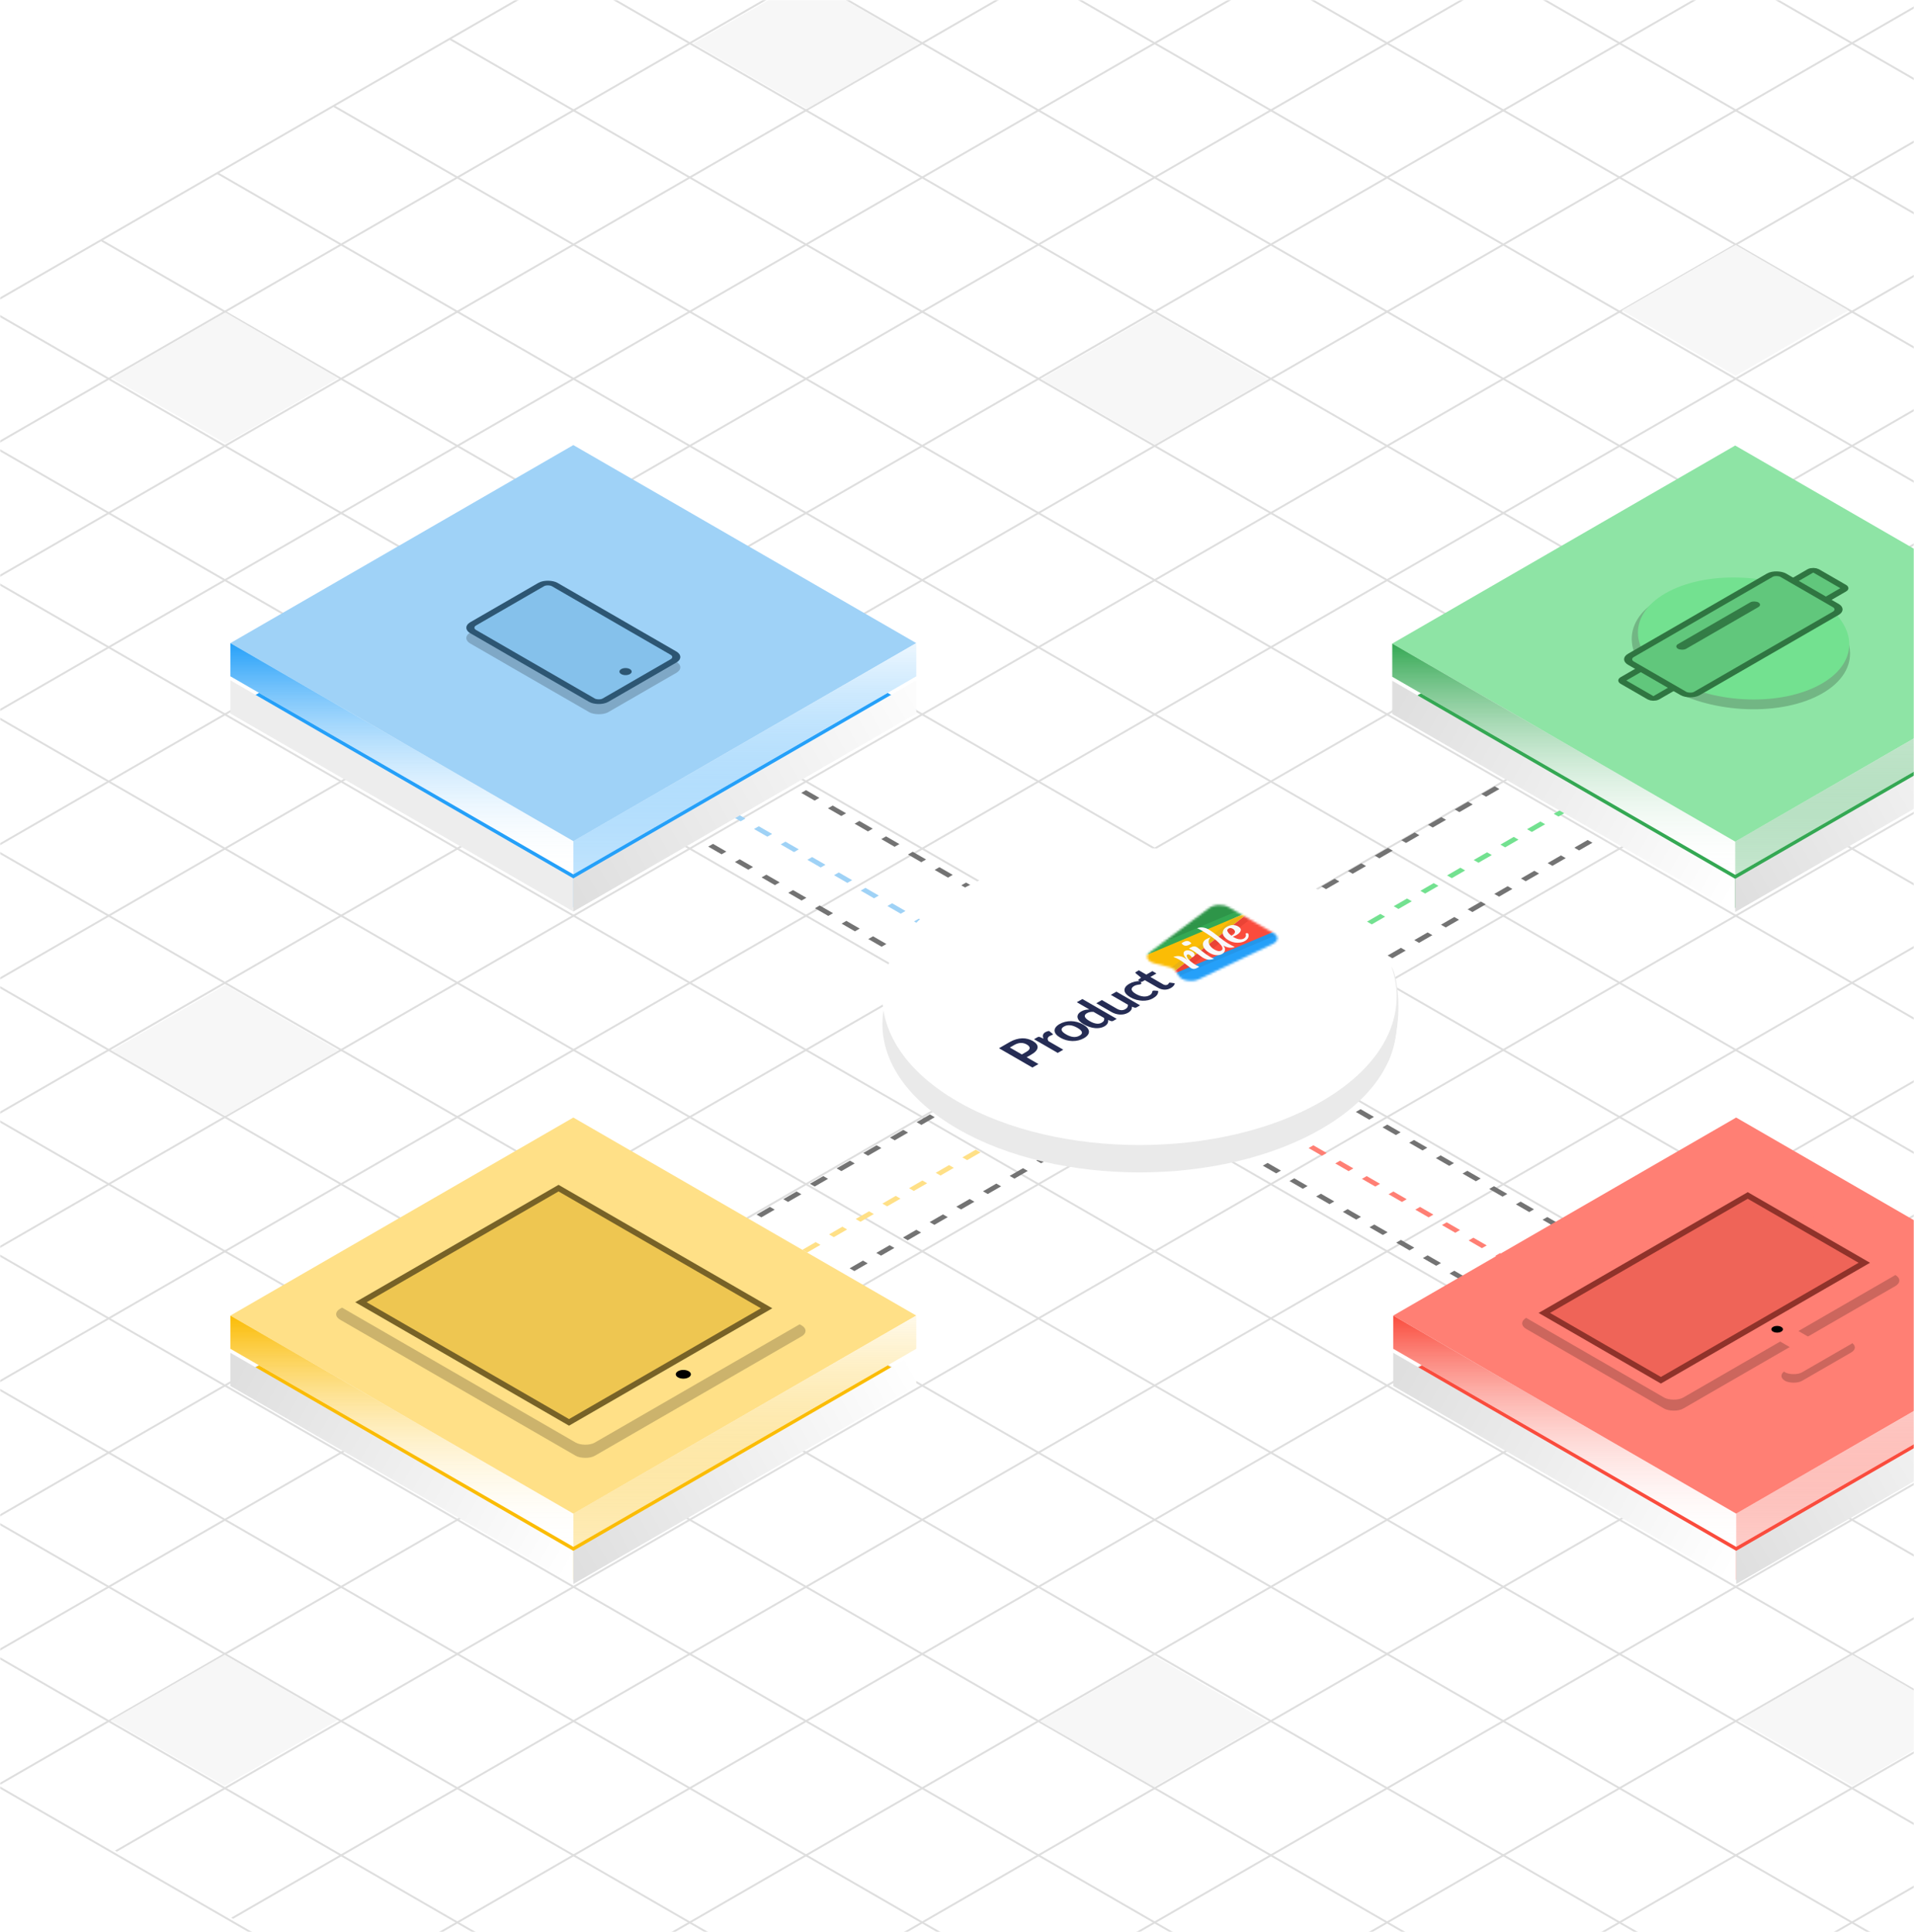 <svg width="870" height="878" viewBox="0 0 870 878" fill="none" xmlns="http://www.w3.org/2000/svg">
<mask id="mask0" mask-type="alpha" maskUnits="userSpaceOnUse" x="0" y="0" width="870" height="878">
<rect width="870" height="878" fill="#C4C4C4"/>
</mask>
<g mask="url(#mask0)">
<rect width="1" height="1440" transform="matrix(0.866 -0.5 0.866 0.5 -584.256 475.5)" fill="#DEDEDE"/>
<rect width="1" height="1440" transform="matrix(0.866 -0.5 0.866 0.5 -535.428 445)" fill="#DEDEDE"/>
<rect width="1" height="1440" transform="matrix(0.866 -0.5 0.866 0.5 -482.602 414.5)" fill="#DEDEDE"/>
<rect width="1" height="1440" transform="matrix(0.866 -0.5 0.866 0.5 -429.773 384)" fill="#DEDEDE"/>
<rect width="1" height="1440" transform="matrix(0.866 -0.5 0.866 0.5 -376.945 353.5)" fill="#DEDEDE"/>
<rect width="1" height="1440" transform="matrix(0.866 -0.5 0.866 0.5 -324.117 323)" fill="#DEDEDE"/>
<rect width="1" height="1440" transform="matrix(0.866 -0.5 0.866 0.5 -271.291 292.5)" fill="#DEDEDE"/>
<rect width="1" height="1440" transform="matrix(0.866 -0.5 0.866 0.5 -218.463 262)" fill="#DEDEDE"/>
<rect width="1" height="1440" transform="matrix(0.866 -0.5 0.866 0.5 -165.635 231.5)" fill="#DEDEDE"/>
<rect width="1" height="1440" transform="matrix(0.866 -0.5 0.866 0.5 -112.809 201)" fill="#DEDEDE"/>
<rect width="1" height="1440" transform="matrix(0.866 -0.5 0.866 0.5 -59.98 170.5)" fill="#DEDEDE"/>
<rect width="1" height="1440" transform="matrix(0.866 -0.5 0.866 0.5 -7.152 140)" fill="#DEDEDE"/>
<rect width="1" height="1440" transform="matrix(0.866 -0.5 0.866 0.5 45.676 109.5)" fill="#DEDEDE"/>
<rect width="1" height="1440" transform="matrix(0.866 -0.5 0.866 0.5 98.502 79)" fill="#DEDEDE"/>
<rect width="1" height="1440" transform="matrix(0.866 -0.5 0.866 0.5 151.33 48.5)" fill="#DEDEDE"/>
<rect width="1" height="1440" transform="matrix(0.866 -0.5 0.866 0.5 204.158 18)" fill="#DEDEDE"/>
<rect width="1" height="1440" transform="matrix(0.866 -0.5 0.866 0.5 256.984 -12.5)" fill="#DEDEDE"/>
<rect width="1" height="1440" transform="matrix(0.866 -0.5 0.866 0.5 309.812 -43)" fill="#DEDEDE"/>
<rect width="1" height="1440" transform="matrix(0.866 -0.5 0.866 0.5 362.641 -73.5)" fill="#DEDEDE"/>
<rect width="1" height="1440" transform="matrix(0.866 -0.5 0.866 0.5 415.467 -104)" fill="#DEDEDE"/>
<rect width="1" height="1440" transform="matrix(0.866 -0.5 0.866 0.5 468.295 -134.5)" fill="#DEDEDE"/>
<rect width="1" height="1440" transform="matrix(0.866 -0.5 0.866 0.5 521.123 -165)" fill="#DEDEDE"/>
<rect width="1" height="1440" transform="matrix(0.866 -0.5 0.866 0.5 573.949 -195.5)" fill="#DEDEDE"/>
<rect width="1" height="1440" transform="matrix(0.866 -0.5 0.866 0.5 626.777 -226)" fill="#DEDEDE"/>
<rect width="1" height="1440" transform="matrix(0.866 0.5 -0.866 0.5 665.379 -249)" fill="#DEDEDE"/>
<rect width="1" height="1440" transform="matrix(0.866 0.5 -0.866 0.5 718.207 -214.5)" fill="#DEDEDE"/>
<rect width="1" height="1440" transform="matrix(0.866 0.5 -0.866 0.5 771.033 -184)" fill="#DEDEDE"/>
<rect width="1" height="1440" transform="matrix(0.866 0.5 -0.866 0.5 823.861 -153.5)" fill="#DEDEDE"/>
<rect width="1" height="1440" transform="matrix(0.866 0.5 -0.866 0.5 876.689 -123)" fill="#DEDEDE"/>
<rect width="1" height="1440" transform="matrix(0.866 0.5 -0.866 0.5 929.518 -92.5)" fill="#DEDEDE"/>
<rect width="1" height="1440" transform="matrix(0.866 0.5 -0.866 0.5 982.344 -62)" fill="#DEDEDE"/>
<rect width="1" height="1440" transform="matrix(0.866 0.5 -0.866 0.5 1035.17 -31.5)" fill="#DEDEDE"/>
<rect width="1" height="1440" transform="matrix(0.866 0.5 -0.866 0.5 1088 -1)" fill="#DEDEDE"/>
<rect width="1" height="1440" transform="matrix(0.866 0.5 -0.866 0.5 1140.83 29.5)" fill="#DEDEDE"/>
<rect width="1" height="1440" transform="matrix(0.866 0.5 -0.866 0.5 1193.65 60)" fill="#DEDEDE"/>
<rect width="1" height="1440" transform="matrix(0.866 0.5 -0.866 0.5 1246.48 90.5)" fill="#DEDEDE"/>
<rect width="1" height="1440" transform="matrix(0.866 0.5 -0.866 0.5 1299.31 121)" fill="#DEDEDE"/>
<rect width="1" height="1440" transform="matrix(0.866 0.5 -0.866 0.5 1352.14 151.5)" fill="#DEDEDE"/>
<rect width="1" height="1440" transform="matrix(0.866 0.5 -0.866 0.5 1404.96 182)" fill="#DEDEDE"/>
<rect width="1" height="1440" transform="matrix(0.866 0.5 -0.866 0.5 1457.79 212.5)" fill="#DEDEDE"/>
<rect width="1" height="1440" transform="matrix(0.866 0.5 -0.866 0.5 1510.62 243)" fill="#DEDEDE"/>
<rect width="1" height="1440" transform="matrix(0.866 0.5 -0.866 0.5 1563.45 273.5)" fill="#DEDEDE"/>
<rect width="1" height="1440" transform="matrix(0.866 0.5 -0.866 0.5 1616.28 304)" fill="#DEDEDE"/>
<rect width="1" height="1440" transform="matrix(0.866 0.5 -0.866 0.5 1669.1 334.5)" fill="#DEDEDE"/>
<rect width="1" height="1440" transform="matrix(0.866 0.5 -0.866 0.5 1721.93 365)" fill="#DEDEDE"/>
<rect width="1" height="1440" transform="matrix(0.866 0.5 -0.866 0.5 1774.76 395.5)" fill="#DEDEDE"/>
<rect width="1" height="1440" transform="matrix(0.866 0.5 -0.866 0.5 1827.59 426)" fill="#DEDEDE"/>
<rect width="1" height="1440" transform="matrix(0.866 0.5 -0.866 0.5 1880.41 456.5)" fill="#DEDEDE"/>
<path d="M524.985 142.483L473.283 172.273L524.985 201.956L576.255 172.273L524.985 142.483Z" fill="#F7F7F7"/>
<path d="M788.936 111.29L737.234 141.081L788.936 170.763L840.206 141.081L788.936 111.29Z" fill="#F7F7F7"/>
<path d="M102.53 142.027L50.828 171.817L102.53 201.5L153.8 171.817L102.53 142.027Z" fill="#F7F7F7"/>
<path d="M524.604 752.527L472.902 782.318L524.604 812L575.874 782.318L524.604 752.527Z" fill="#F7F7F7"/>
<path d="M842.047 752.06L790.346 781.851L842.047 811.533L893.318 781.851L842.047 752.06Z" fill="#F7F7F7"/>
<path d="M102.108 752.048L50.406 781.839L102.108 811.521L153.378 781.839L102.108 752.048Z" fill="#F7F7F7"/>
<path d="M102.53 447.597L50.828 477.388L102.53 507.071L153.8 477.388L102.53 447.597Z" fill="#F7F7F7"/>
<path d="M366.833 -10.049L315.131 19.742L366.833 49.425L418.103 19.742L366.833 -10.049Z" fill="#F7F7F7"/>
<line y1="-1.25" x2="300" y2="-1.25" transform="matrix(-0.866 0.5 -0.866 -0.5 556.076 429.472)" stroke="#737373" stroke-width="2.5" stroke-linejoin="round" stroke-dasharray="7 7"/>
<g filter="url(#filter0_d)">
<line y1="-1.25" x2="300" y2="-1.25" transform="matrix(-0.866 0.5 -0.866 -0.5 576.877 441.481)" stroke="#FFE087" stroke-width="2.5" stroke-linejoin="round" stroke-dasharray="7 7"/>
</g>
<line y1="-1.25" x2="300" y2="-1.25" transform="matrix(-0.866 0.5 -0.866 -0.5 598.361 453.886)" stroke="#737373" stroke-width="2.5" stroke-linejoin="round" stroke-dasharray="7 7"/>
<line y1="-1.25" x2="300" y2="-1.25" transform="matrix(-0.866 0.5 -0.866 -0.5 752.123 315.325)" stroke="#737373" stroke-width="2.5" stroke-linejoin="round" stroke-dasharray="7 7"/>
<g filter="url(#filter1_d)">
<line y1="-1.25" x2="300" y2="-1.25" transform="matrix(-0.866 0.5 -0.866 -0.5 772.924 327.334)" stroke="#73E190" stroke-width="2.5" stroke-linejoin="round" stroke-dasharray="7 7"/>
</g>
<line y1="-1.25" x2="300" y2="-1.25" transform="matrix(-0.866 0.5 -0.866 -0.5 794.408 339.739)" stroke="#737373" stroke-width="2.5" stroke-linejoin="round" stroke-dasharray="7 7"/>
<line y1="-1.25" x2="300" y2="-1.25" transform="matrix(0.866 0.5 -0.866 0.5 224.938 328.75)" stroke="#737373" stroke-width="2.5" stroke-linejoin="round" stroke-dasharray="7 7"/>
<g filter="url(#filter2_d)">
<line y1="-1.25" x2="300" y2="-1.25" transform="matrix(0.866 0.5 -0.866 0.5 245.738 316.741)" stroke="#9FD2F6" stroke-width="2.5" stroke-linejoin="round" stroke-dasharray="7 7"/>
</g>
<line y1="-1.25" x2="300" y2="-1.25" transform="matrix(0.866 0.5 -0.866 0.5 267.223 304.336)" stroke="#737373" stroke-width="2.5" stroke-linejoin="round" stroke-dasharray="7 7"/>
<g filter="url(#filter3_f)">
<rect width="180" height="180" transform="matrix(0.866 0.5 -0.866 0.5 260.604 232.407)" fill="#25A0F9"/>
</g>
<rect width="180" height="180" transform="matrix(0.866 0.5 -0.866 0.5 260.604 217.351)" fill="white"/>
<rect width="180" height="180" transform="matrix(0.866 0.5 -0.866 0.5 260.604 202.264)" fill="#9FD2F7"/>
<rect opacity="0.2" width="45.777" height="72.41" rx="5" transform="matrix(0.866 -0.5 0.866 0.5 209.428 289.944)" fill="black"/>
<rect x="2.598" width="42.777" height="69.41" rx="3.5" transform="matrix(0.866 -0.5 0.866 0.5 209.776 286.567)" fill="#85C1EB" stroke="#2D5673" stroke-width="3"/>
<circle r="2.275" transform="matrix(0.866 -0.5 0.866 0.5 284.343 305.209)" fill="#2D5673"/>
<path d="M104.725 292.271V307.356L260.615 397.355V382.274L104.725 292.271Z" fill="url(#paint0_linear)"/>
<path d="M104.725 309.179V324.265L260.615 414.263V399.182L104.725 309.179Z" fill="#EDEDED"/>
<path d="M260.615 382.263V397.353L416.49 307.353V292.267L260.615 382.263Z" fill="url(#paint1_linear)"/>
<path d="M260.615 399.171V414.261L416.49 324.261V309.175L260.615 399.171Z" fill="url(#paint2_linear)"/>
<line y1="-1.25" x2="300" y2="-1.25" transform="matrix(0.866 0.5 -0.866 0.5 464.895 466.741)" stroke="#737373" stroke-width="2.5" stroke-linejoin="round" stroke-dasharray="7 7"/>
<g filter="url(#filter4_d)">
<line y1="-1.25" x2="300" y2="-1.25" transform="matrix(0.866 0.5 -0.866 0.5 485.695 454.732)" stroke="#FF7F74" stroke-width="2.5" stroke-linejoin="round" stroke-dasharray="7 7"/>
</g>
<line y1="-1.25" x2="300" y2="-1.25" transform="matrix(0.866 0.5 -0.866 0.5 507.18 442.327)" stroke="#737373" stroke-width="2.5" stroke-linejoin="round" stroke-dasharray="7 7"/>
<path d="M633.956 442.838C638.079 459.33 633.774 475.994 631.106 482.264L606.797 476.944C614.132 458.703 629.833 426.345 633.956 442.838Z" fill="#EAEAEA"/>
<circle r="95.425" transform="matrix(0.866 0.5 -0.866 0.5 517.963 465.325)" fill="#EAEAEA"/>
<circle r="95.425" transform="matrix(0.866 0.5 -0.866 0.5 517.963 452.889)" fill="white"/>
<path d="M466.677 480.472L472.022 483.558L469.275 485.143L454.092 476.377L458.901 473.601C459.888 473.031 460.861 472.607 461.82 472.328C462.78 472.049 463.708 471.897 464.605 471.872C465.501 471.847 466.359 471.942 467.179 472.156C467.999 472.37 468.762 472.681 469.469 473.089C470.204 473.513 470.76 473.972 471.138 474.465C471.509 474.954 471.677 475.464 471.641 475.994C471.606 476.523 471.353 477.065 470.883 477.619C470.414 478.173 469.699 478.727 468.739 479.281L466.677 480.472ZM464.472 479.199L466.534 478.008C467.038 477.718 467.414 477.428 467.662 477.139C467.904 476.846 468.028 476.56 468.035 476.281C468.035 475.998 467.925 475.722 467.704 475.454C467.477 475.181 467.149 474.921 466.722 474.675C466.316 474.44 465.888 474.263 465.436 474.144C464.985 474.025 464.521 473.969 464.045 473.977C463.569 473.986 463.084 474.063 462.591 474.211C462.09 474.354 461.588 474.571 461.085 474.862L459.022 476.053L464.472 479.199Z" fill="#252C54"/>
<path d="M480.781 478.5L470.008 472.28L471.489 471.426C471.747 471.276 471.977 471.201 472.177 471.198C472.377 471.196 472.613 471.253 472.885 471.371L474.34 472.035C474.05 471.434 473.964 470.878 474.082 470.365C474.201 469.852 474.573 469.414 475.2 469.053C475.717 468.754 476.268 468.577 476.853 468.522L478.469 469.832C478.575 469.917 478.622 469.995 478.61 470.067C478.59 470.134 478.523 470.202 478.407 470.268C478.305 470.327 478.141 470.394 477.915 470.468C477.689 470.541 477.43 470.663 477.137 470.832C476.613 471.134 476.314 471.481 476.241 471.871C476.161 472.257 476.278 472.69 476.594 473.171L483.303 477.044L480.781 478.5Z" fill="#252C54"/>
<path d="M481.626 465.379C482.409 464.927 483.247 464.593 484.139 464.377C485.037 464.157 485.949 464.055 486.875 464.07C487.8 464.086 488.728 464.221 489.659 464.475C490.59 464.73 491.479 465.102 492.326 465.591C493.18 466.084 493.828 466.599 494.269 467.137C494.71 467.674 494.947 468.212 494.981 468.75C495.015 469.289 494.841 469.817 494.46 470.336C494.086 470.851 493.508 471.335 492.725 471.787C491.942 472.238 491.102 472.574 490.203 472.794C489.304 473.014 488.385 473.116 487.446 473.101C486.514 473.081 485.579 472.946 484.641 472.695C483.71 472.441 482.817 472.067 481.963 471.574C481.116 471.085 480.472 470.572 480.031 470.034C479.597 469.493 479.367 468.955 479.34 468.421C479.32 467.882 479.5 467.354 479.881 466.835C480.262 466.316 480.844 465.831 481.626 465.379ZM490.73 470.635C491.601 470.132 491.944 469.587 491.757 468.999C491.577 468.408 490.906 467.777 489.744 467.106C488.582 466.435 487.485 466.046 486.454 465.938C485.43 465.826 484.482 466.021 483.611 466.524C482.726 467.035 482.381 467.59 482.575 468.19C482.762 468.785 483.433 469.416 484.588 470.083C485.743 470.75 486.836 471.137 487.867 471.245C488.891 471.349 489.845 471.146 490.73 470.635Z" fill="#252C54"/>
<path d="M506.052 463.911C505.725 464.099 505.353 464.132 504.936 464.009L503.692 463.527C503.727 463.798 503.726 464.061 503.691 464.316C503.656 464.571 503.572 464.821 503.44 465.067C503.315 465.309 503.131 465.545 502.888 465.774C502.659 466.003 502.36 466.224 501.993 466.436C501.421 466.766 500.774 466.998 500.053 467.131C499.331 467.265 498.566 467.299 497.757 467.232C496.948 467.158 496.105 466.978 495.228 466.692C494.358 466.402 493.482 466.002 492.6 465.493C491.802 465.032 491.166 464.543 490.691 464.025C490.216 463.507 489.924 462.989 489.814 462.47C489.705 461.951 489.786 461.452 490.058 460.972C490.322 460.488 490.798 460.047 491.485 459.65C492.071 459.312 492.669 459.08 493.28 458.954C493.884 458.823 494.511 458.756 495.159 458.754L489.468 455.468L491.99 454.012L507.593 463.02L506.052 463.911ZM500.792 464.753C501.316 464.45 501.65 464.128 501.794 463.786C501.937 463.445 501.966 463.061 501.88 462.633L497.049 459.845C496.407 459.804 495.841 459.839 495.354 459.951C494.874 460.058 494.439 460.224 494.051 460.448C493.67 460.668 493.397 460.911 493.231 461.177C493.071 461.438 493.033 461.719 493.116 462.019C493.199 462.31 493.414 462.623 493.76 462.956C494.1 463.286 494.581 463.63 495.204 463.99C495.834 464.354 496.417 464.635 496.953 464.835C497.489 465.027 497.989 465.15 498.453 465.206C498.91 465.257 499.334 465.243 499.725 465.162C500.11 465.078 500.466 464.941 500.792 464.753Z" fill="#252C54"/>
<path d="M500.839 454.48L507.685 458.433C508.343 458.813 509 459.023 509.657 459.065C510.314 459.098 510.938 458.943 511.53 458.601C511.966 458.35 512.276 458.058 512.461 457.724C512.639 457.387 512.724 457.019 512.714 456.621L504.923 452.122L507.445 450.666L518.218 456.886L516.676 457.776C516.35 457.965 515.978 457.998 515.56 457.875L514.526 457.478C514.532 457.733 514.514 457.982 514.472 458.225C514.422 458.464 514.331 458.698 514.199 458.928C514.066 459.15 513.882 459.37 513.645 459.587C513.423 459.804 513.138 460.013 512.791 460.214C512.219 460.544 511.614 460.78 510.976 460.922C510.337 461.056 509.686 461.105 509.023 461.068C508.359 461.03 507.701 460.914 507.047 460.717C506.393 460.512 505.765 460.236 505.163 459.889L498.317 455.936L500.839 454.48Z" fill="#252C54"/>
<path d="M518.756 446.767C518.779 446.867 518.781 446.954 518.762 447.03C518.75 447.102 518.676 447.177 518.54 447.255C518.411 447.33 518.246 447.38 518.047 447.407C517.84 447.429 517.603 447.461 517.335 447.503C517.06 447.54 516.764 447.606 516.449 447.699C516.134 447.784 515.802 447.927 515.455 448.127C515.013 448.382 514.709 448.655 514.543 448.944C514.371 449.23 514.326 449.526 514.41 449.834C514.5 450.138 514.711 450.448 515.043 450.766C515.368 451.079 515.807 451.395 516.36 451.715C516.934 452.046 517.503 452.308 518.067 452.5C518.638 452.687 519.189 452.806 519.722 452.854C520.247 452.898 520.751 452.874 521.231 452.782C521.705 452.686 522.143 452.523 522.545 452.291C522.946 452.059 523.221 451.844 523.368 451.646C523.514 451.44 523.613 451.253 523.665 451.086C523.709 450.915 523.743 450.766 523.768 450.639C523.792 450.504 523.882 450.391 524.039 450.3C524.243 450.183 524.477 450.141 524.74 450.175L526.41 450.302C526.467 450.657 526.447 450.995 526.352 451.317C526.249 451.635 526.091 451.937 525.877 452.222C525.663 452.499 525.396 452.762 525.078 453.011C524.76 453.259 524.417 453.489 524.049 453.702C523.402 454.075 522.671 454.356 521.854 454.545C521.03 454.729 520.166 454.808 519.261 454.781C518.363 454.749 517.445 454.608 516.507 454.358C515.569 454.099 514.659 453.715 513.777 453.206C512.986 452.749 512.364 452.264 511.91 451.75C511.455 451.229 511.197 450.703 511.136 450.172C511.068 449.638 511.21 449.107 511.563 448.58C511.916 448.052 512.505 447.551 513.328 447.076C514.111 446.624 514.924 446.304 515.769 446.115C516.62 445.923 517.522 445.831 518.475 445.838L518.756 446.767Z" fill="#252C54"/>
<path d="M532.208 449.003C531.303 449.526 530.343 449.777 529.328 449.757C528.306 449.733 527.329 449.452 526.398 448.914L520.381 445.44L519.32 446.054C519.184 446.132 519.019 446.175 518.826 446.181C518.64 446.183 518.455 446.132 518.273 446.027L517.244 445.433L518.645 444.297L516.236 442.293C516.124 442.196 516.076 442.098 516.095 441.999C516.12 441.895 516.207 441.8 516.357 441.714L517.664 440.959L521.055 442.918L523.812 441.326L525.66 442.393L522.903 443.985L528.741 447.355C529.077 447.549 529.422 447.654 529.774 447.668C530.126 447.683 530.439 447.612 530.711 447.455C530.867 447.364 530.979 447.28 531.046 447.2C531.113 447.113 531.163 447.036 531.196 446.969C531.236 446.897 531.269 446.834 531.295 446.778C531.314 446.718 531.354 446.671 531.416 446.636C531.491 446.592 531.573 446.569 531.662 446.566C531.745 446.559 531.852 446.561 531.984 446.574L533.999 446.866C533.947 447.26 533.763 447.641 533.447 448.009C533.132 448.377 532.719 448.708 532.208 449.003Z" fill="#252C54"/>
<mask id="mask1" mask-type="alpha" maskUnits="userSpaceOnUse" x="521" y="411" width="60" height="35">
<path d="M524.846 437.841C521.406 436.965 520.307 434.456 522.612 432.742L549.775 412.534C551.908 410.947 555.968 410.8 558.428 412.22L578.933 424.059C581.343 425.45 581.156 427.736 578.531 428.99L544.973 445.017C541.903 446.483 537.245 445.758 535.866 443.6L534.461 441.401C533.919 440.552 532.804 439.867 531.371 439.502L524.846 437.841Z" fill="#EC4444"/>
</mask>
<g mask="url(#mask1)">
<path d="M568.61 413.969L529.782 444.645L515.476 436.386L568.61 413.969Z" fill="#EAB313"/>
<path d="M532.336 446.12L571.164 415.444L585.469 423.703L532.336 446.12Z" fill="#EA4335"/>
<path d="M566.567 412.789L527.739 443.465L513.434 435.206L566.567 412.789Z" fill="#FBBC05"/>
<path d="M515.476 436.386L554.304 405.71L568.609 413.969L515.476 436.386Z" fill="#34A853"/>
<path d="M512.922 434.911L551.75 404.235L566.055 412.494L512.922 434.911Z" fill="#2E9549"/>
<path d="M529.781 444.645L568.609 413.969L582.914 422.228L529.781 444.645Z" fill="#EA4335"/>
<path d="M532.336 446.12L571.164 415.444L585.469 423.703L532.336 446.12Z" fill="#FA4C3D"/>
<path d="M597.22 415.739L547.663 454.969L529.27 444.35L597.22 415.739Z" fill="#2596E9"/>
<path d="M599.263 416.919L549.706 456.149L531.313 445.53L599.263 416.919Z" fill="#25A0F9"/>
</g>
<path d="M539.767 436.285C538.742 435.24 538.17 434.369 538.05 433.67C537.93 432.959 538.105 432.468 538.573 432.198C539.053 431.921 539.592 431.817 540.192 431.886C540.78 431.949 541.358 432.144 541.925 432.472C542.481 432.793 542.824 433.186 542.955 433.651C543.097 434.111 542.879 434.507 542.301 434.841C542.148 434.929 541.925 435.007 541.631 435.077C541.543 434.636 541.2 434.243 540.601 433.897C540.252 433.695 539.936 433.677 539.652 433.84C539.445 433.96 539.369 434.174 539.424 434.482C539.467 434.784 539.636 435.146 539.93 435.568C540.214 435.983 540.677 436.464 541.32 437.012C541.963 437.547 542.731 438.072 543.625 438.588C543.734 438.651 544.225 438.903 545.097 439.343C544.77 439.557 544.557 439.692 544.459 439.749C543.838 440.108 543.282 440.303 542.791 440.334C542.301 440.366 541.805 440.237 541.304 439.947C541.086 439.821 540.361 439.271 539.129 438.295C537.898 437.32 536.851 436.584 535.99 436.087C535.118 435.583 534.225 435.174 533.309 434.86C534.355 434.545 535.271 434.432 536.056 434.52C536.83 434.602 537.527 434.822 538.148 435.181C538.759 435.533 539.298 435.901 539.767 436.285Z" fill="#F9F9FA"/>
<path d="M546.819 435.252C546.362 434.988 545.621 434.46 544.596 433.667C543.572 432.874 542.727 432.285 542.062 431.902C541.397 431.518 540.852 431.241 540.427 431.071C540.645 430.92 540.858 430.785 541.065 430.665C541.697 430.3 542.242 430.111 542.7 430.099C543.157 430.074 543.642 430.209 544.155 430.505C544.318 430.599 545.043 431.175 546.329 432.232C547.615 433.276 548.76 434.095 549.762 434.686C550.765 435.265 551.479 435.602 551.904 435.696C550.836 436.061 549.937 436.203 549.206 436.121C548.465 436.033 547.67 435.743 546.819 435.252ZM540.82 429.221C539.697 429.869 538.743 429.967 537.959 429.514C537.675 429.35 537.37 429.079 537.043 428.702C537.305 428.5 537.55 428.334 537.779 428.202C538.901 427.553 539.855 427.456 540.64 427.909C540.923 428.073 541.228 428.343 541.555 428.721C541.294 428.922 541.048 429.089 540.82 429.221Z" fill="#F9F9FA"/>
<path d="M552.015 431.535C553.312 432.284 554.353 432.432 555.138 431.979C555.552 431.74 555.732 431.378 555.677 430.894C555.623 430.409 555.339 429.88 554.827 429.308C554.326 428.729 553.737 428.144 553.061 427.552C552.385 426.948 551.612 426.344 550.74 425.74C549.039 424.582 547.672 423.704 546.636 423.107C545.59 422.502 544.762 422.075 544.151 421.823C545.11 421.47 546.031 421.367 546.914 421.511C547.797 421.656 548.669 421.977 549.53 422.474C550.391 422.971 551.808 424.003 553.781 425.57C555.764 427.131 557.296 428.222 558.375 428.845C559.454 429.468 560.418 429.969 561.268 430.346C560.287 430.673 559.383 430.768 558.554 430.629C557.726 430.478 556.903 430.167 556.086 429.695C556.685 430.431 556.92 431.152 556.789 431.856C556.658 432.561 556.233 433.121 555.514 433.536C554.794 433.952 553.933 434.134 552.93 434.084C551.928 434.021 550.892 433.681 549.824 433.065C548.135 432.089 547.148 430.985 546.865 429.751C546.571 428.512 547.056 427.527 548.32 426.797C548.68 426.589 549.334 426.313 550.282 425.966C549.781 426.457 549.481 426.983 549.383 427.543C549.285 428.09 549.366 428.609 549.628 429.1C550.118 430.088 550.914 430.9 552.015 431.535Z" fill="#F9F9FA"/>
<path d="M562.097 424.884C561.574 425.186 561.002 425.447 560.381 425.667C560.479 425.736 560.642 425.837 560.871 425.969C561.776 426.492 562.626 426.787 563.422 426.856C564.217 426.926 564.849 426.825 565.318 426.554C565.787 426.284 566.092 425.944 566.234 425.535C566.375 425.126 566.353 424.686 566.168 424.214C566.648 424.037 567.045 424.041 567.362 424.223C567.874 425.626 567.372 426.765 565.857 427.64C564.942 428.168 563.792 428.43 562.408 428.423C561.013 428.411 559.689 428.043 558.435 427.319C557.498 426.778 556.789 426.161 556.31 425.469C555.819 424.77 555.678 424.028 555.885 423.241C556.081 422.449 556.653 421.778 557.601 421.231C558.561 420.677 559.482 420.397 560.364 420.391C561.247 420.385 562.043 420.586 562.751 420.995C563.776 421.586 564.179 422.235 563.961 422.939C563.754 423.638 563.133 424.286 562.097 424.884ZM558.386 421.948C557.83 422.269 557.705 422.738 558.01 423.355C558.315 423.971 558.898 424.597 559.759 425.233L560.005 425.091C560.953 424.544 561.405 424 561.362 423.458C561.329 422.911 560.969 422.439 560.283 422.043C559.999 421.879 559.683 421.785 559.334 421.759C558.986 421.722 558.67 421.785 558.386 421.948Z" fill="#F9F9FA"/>
<g filter="url(#filter5_f)">
<rect width="180" height="180" transform="matrix(0.866 0.5 -0.866 0.5 789.166 538.014)" fill="#FA4C3D"/>
</g>
<rect width="180" height="180" transform="matrix(0.866 0.5 -0.866 0.5 789.166 522.958)" fill="white"/>
<rect width="180" height="180" transform="matrix(0.866 0.5 -0.866 0.5 789.166 507.871)" fill="#FF7F74"/>
<path d="M633.287 597.877V612.963L789.177 702.962V687.881L633.287 597.877Z" fill="url(#paint3_linear)"/>
<path d="M633.287 614.786V629.872L789.177 719.87V704.789L633.287 614.786Z" fill="url(#paint4_linear)"/>
<path d="M789.178 687.87V702.959L945.053 612.959V597.874L789.178 687.87Z" fill="url(#paint5_linear)"/>
<path d="M789.178 704.778V719.868L945.053 629.868V614.782L789.178 704.778Z" fill="url(#paint6_linear)"/>
<rect width="121.384" height="82.429" rx="5" transform="matrix(0.866 -0.5 0.866 0.5 689.371 601.417)" fill="black" fill-opacity="0.2"/>
<rect width="121.384" height="82.429" rx="5" transform="matrix(0.866 -0.5 0.866 0.5 689.371 596.417)" fill="#FF7F74"/>
<rect x="2.598" width="106.769" height="61.185" transform="matrix(0.866 -0.5 0.866 0.5 699.717 597.968)" fill="#EF6458" stroke="#8F322A" stroke-width="3"/>
<circle r="2.152" transform="matrix(0.866 -0.5 0.866 0.5 807.793 604.095)" fill="black"/>
<rect width="9.579" height="13.807" transform="matrix(0.866 -0.5 0.866 0.5 807.842 608.913)" fill="#FF7F74"/>
<rect opacity="0.2" width="34.81" height="8.989" rx="4.495" transform="matrix(0.866 -0.5 0.866 0.5 807.461 625.267)" fill="black"/>
<rect width="34.81" height="8.989" rx="4.495" transform="matrix(0.866 -0.5 0.866 0.5 807.461 621.392)" fill="#FF7F74"/>
<g filter="url(#filter6_f)">
<rect width="180" height="180" transform="matrix(0.866 0.5 -0.866 0.5 788.721 232.614)" fill="#34A853"/>
</g>
<rect width="180" height="180" transform="matrix(0.866 0.5 -0.866 0.5 788.721 217.558)" fill="white"/>
<rect width="180" height="180" transform="matrix(0.866 0.5 -0.866 0.5 788.721 202.471)" fill="#8EE4A5"/>
<path d="M632.842 292.478V307.563L788.732 397.562V382.481L632.842 292.478Z" fill="url(#paint7_linear)"/>
<path d="M632.842 309.386V324.472L788.732 414.47V399.389L632.842 309.386Z" fill="url(#paint8_linear)"/>
<path d="M788.732 382.47V397.56L944.607 307.56V292.474L788.732 382.47Z" fill="url(#paint9_linear)"/>
<path d="M788.732 399.378V414.468L944.607 324.468V309.382L788.732 399.378Z" fill="url(#paint10_linear)"/>
<ellipse opacity="0.2" rx="38.095" ry="42.801" transform="matrix(0.866 -0.5 0.866 0.5 791.316 293.684)" fill="black"/>
<ellipse rx="37.286" ry="41.043" transform="matrix(0.866 -0.5 0.866 0.5 792.538 290.159)" fill="#73E190"/>
<rect x="2.598" width="15.527" height="17.211" rx="1.5" transform="matrix(0.866 -0.5 0.866 0.5 808.516 267.763)" fill="#61C77C" stroke="#2F7541" stroke-width="3"/>
<rect x="2.598" width="12.325" height="17.211" rx="1.5" transform="matrix(0.866 -0.5 0.866 0.5 734.399 310.554)" fill="#61C77C" stroke="#2F7541" stroke-width="3"/>
<rect x="2.598" width="79.936" height="34.619" rx="3.5" transform="matrix(0.866 -0.5 0.866 0.5 736.03 300.909)" fill="#61C77C" stroke="#2F7541" stroke-width="3"/>
<mask id="path-121-inside-1" fill="white">
<rect width="12.016" height="27.836" rx="2" transform="matrix(0.866 -0.5 0.866 0.5 744.857 269.448)"/>
</mask>
<rect width="12.016" height="27.836" rx="2" transform="matrix(0.866 -0.5 0.866 0.5 744.857 269.448)" fill="#61C77C" stroke="#2F7541" stroke-width="6" mask="url(#path-121-inside-1)"/>
<rect width="42.179" height="4.282" rx="2.141" transform="matrix(0.866 -0.5 0.866 0.5 760.867 293.772)" fill="#337C46"/>
<g filter="url(#filter7_f)">
<rect width="180" height="180" transform="matrix(0.866 0.5 -0.866 0.5 260.604 538.014)" fill="#FBBC05"/>
</g>
<rect width="180" height="180" transform="matrix(0.866 0.5 -0.866 0.5 260.604 522.958)" fill="white"/>
<rect width="180" height="180" transform="matrix(0.866 0.5 -0.866 0.5 260.604 507.871)" fill="#FFE087"/>
<path d="M104.725 597.877V612.963L260.615 702.962V687.881L104.725 597.877Z" fill="url(#paint11_linear)"/>
<path d="M104.725 614.786V629.872L260.615 719.87V704.789L104.725 614.786Z" fill="url(#paint12_linear)"/>
<path d="M260.615 687.87V702.959L416.49 612.959V597.874L260.615 687.87Z" fill="url(#paint13_linear)"/>
<path d="M260.615 704.778V719.868L416.49 629.868V614.782L260.615 704.778Z" fill="url(#paint14_linear)"/>
<rect opacity="0.2" width="118.54" height="133.676" rx="5" transform="matrix(0.866 -0.5 0.866 0.5 150.266 597.25)" fill="black"/>
<rect x="1.732" width="116.54" height="131.676" rx="4" transform="matrix(0.866 -0.5 0.866 0.5 150.498 592.116)" fill="#FFE087" stroke="#FFE087" stroke-width="2"/>
<rect width="103.695" height="109.206" transform="matrix(0.866 -0.5 0.866 0.5 164.078 591.801)" fill="#EEC651" stroke="#776227" stroke-width="3"/>
<circle r="2.805" transform="matrix(0.866 -0.5 0.866 0.5 310.606 624.552)" fill="black"/>
</g>
<defs>
<filter id="filter0_d" x="307.068" y="435.481" width="281.973" height="171.25" filterUnits="userSpaceOnUse" color-interpolation-filters="sRGB">
<feFlood flood-opacity="0" result="BackgroundImageFix"/>
<feColorMatrix in="SourceAlpha" type="matrix" values="0 0 0 0 0 0 0 0 0 0 0 0 0 0 0 0 0 0 127 0"/>
<feOffset dy="4"/>
<feGaussianBlur stdDeviation="5"/>
<feColorMatrix type="matrix" values="0 0 0 0 1 0 0 0 0 0.878 0 0 0 0 0.529 0 0 0 1 0"/>
<feBlend mode="normal" in2="BackgroundImageFix" result="effect1_dropShadow"/>
<feBlend mode="normal" in="SourceGraphic" in2="effect1_dropShadow" result="shape"/>
</filter>
<filter id="filter1_d" x="503.115" y="321.334" width="281.973" height="171.25" filterUnits="userSpaceOnUse" color-interpolation-filters="sRGB">
<feFlood flood-opacity="0" result="BackgroundImageFix"/>
<feColorMatrix in="SourceAlpha" type="matrix" values="0 0 0 0 0 0 0 0 0 0 0 0 0 0 0 0 0 0 127 0"/>
<feOffset dy="4"/>
<feGaussianBlur stdDeviation="5"/>
<feColorMatrix type="matrix" values="0 0 0 0 0.451 0 0 0 0 0.882 0 0 0 0 0.565 0 0 0 1 0"/>
<feBlend mode="normal" in2="BackgroundImageFix" result="effect1_dropShadow"/>
<feBlend mode="normal" in="SourceGraphic" in2="effect1_dropShadow" result="shape"/>
</filter>
<filter id="filter2_d" x="235.738" y="309.491" width="281.973" height="171.25" filterUnits="userSpaceOnUse" color-interpolation-filters="sRGB">
<feFlood flood-opacity="0" result="BackgroundImageFix"/>
<feColorMatrix in="SourceAlpha" type="matrix" values="0 0 0 0 0 0 0 0 0 0 0 0 0 0 0 0 0 0 127 0"/>
<feOffset dy="4"/>
<feGaussianBlur stdDeviation="5"/>
<feColorMatrix type="matrix" values="0 0 0 0 0.624 0 0 0 0 0.824 0 0 0 0 0.965 0 0 0 1 0"/>
<feBlend mode="normal" in2="BackgroundImageFix" result="effect1_dropShadow"/>
<feBlend mode="normal" in="SourceGraphic" in2="effect1_dropShadow" result="shape"/>
</filter>
<filter id="filter3_f" x="84.719" y="212.407" width="351.769" height="220" filterUnits="userSpaceOnUse" color-interpolation-filters="sRGB">
<feFlood flood-opacity="0" result="BackgroundImageFix"/>
<feBlend mode="normal" in="SourceGraphic" in2="BackgroundImageFix" result="shape"/>
<feGaussianBlur stdDeviation="10" result="effect1_foregroundBlur"/>
</filter>
<filter id="filter4_d" x="475.695" y="447.482" width="281.973" height="171.25" filterUnits="userSpaceOnUse" color-interpolation-filters="sRGB">
<feFlood flood-opacity="0" result="BackgroundImageFix"/>
<feColorMatrix in="SourceAlpha" type="matrix" values="0 0 0 0 0 0 0 0 0 0 0 0 0 0 0 0 0 0 127 0"/>
<feOffset dy="4"/>
<feGaussianBlur stdDeviation="5"/>
<feColorMatrix type="matrix" values="0 0 0 0 1 0 0 0 0 0.498 0 0 0 0 0.455 0 0 0 1 0"/>
<feBlend mode="normal" in2="BackgroundImageFix" result="effect1_dropShadow"/>
<feBlend mode="normal" in="SourceGraphic" in2="effect1_dropShadow" result="shape"/>
</filter>
<filter id="filter5_f" x="613.281" y="518.014" width="351.769" height="220" filterUnits="userSpaceOnUse" color-interpolation-filters="sRGB">
<feFlood flood-opacity="0" result="BackgroundImageFix"/>
<feBlend mode="normal" in="SourceGraphic" in2="BackgroundImageFix" result="shape"/>
<feGaussianBlur stdDeviation="10" result="effect1_foregroundBlur"/>
</filter>
<filter id="filter6_f" x="612.836" y="212.614" width="351.769" height="220" filterUnits="userSpaceOnUse" color-interpolation-filters="sRGB">
<feFlood flood-opacity="0" result="BackgroundImageFix"/>
<feBlend mode="normal" in="SourceGraphic" in2="BackgroundImageFix" result="shape"/>
<feGaussianBlur stdDeviation="10" result="effect1_foregroundBlur"/>
</filter>
<filter id="filter7_f" x="84.719" y="518.014" width="351.769" height="220" filterUnits="userSpaceOnUse" color-interpolation-filters="sRGB">
<feFlood flood-opacity="0" result="BackgroundImageFix"/>
<feBlend mode="normal" in="SourceGraphic" in2="BackgroundImageFix" result="shape"/>
<feGaussianBlur stdDeviation="10" result="effect1_foregroundBlur"/>
</filter>
<linearGradient id="paint0_linear" x1="182.67" y1="292.271" x2="182.67" y2="397.355" gradientUnits="userSpaceOnUse">
<stop stop-color="#25A0F9"/>
<stop offset="1" stop-color="white" stop-opacity="0"/>
</linearGradient>
<linearGradient id="paint1_linear" x1="338.553" y1="282.341" x2="338.553" y2="397.353" gradientUnits="userSpaceOnUse">
<stop stop-color="white"/>
<stop offset="1" stop-color="#25A0F9" stop-opacity="0.28"/>
</linearGradient>
<linearGradient id="paint2_linear" x1="416.49" y1="316.605" x2="260.615" y2="404.861" gradientUnits="userSpaceOnUse">
<stop stop-color="#FCFCFC"/>
<stop offset="1" stop-color="#DFDFDF"/>
</linearGradient>
<linearGradient id="paint3_linear" x1="711.232" y1="597.877" x2="711.232" y2="702.962" gradientUnits="userSpaceOnUse">
<stop stop-color="#FA4C3D"/>
<stop offset="1" stop-color="white" stop-opacity="0"/>
</linearGradient>
<linearGradient id="paint4_linear" x1="789.177" y1="710.425" x2="635.709" y2="623.658" gradientUnits="userSpaceOnUse">
<stop stop-color="white"/>
<stop offset="1" stop-color="#DFDFDF"/>
</linearGradient>
<linearGradient id="paint5_linear" x1="867.115" y1="587.948" x2="867.115" y2="702.959" gradientUnits="userSpaceOnUse">
<stop stop-color="white"/>
<stop offset="1" stop-color="#FA4C3D" stop-opacity="0.28"/>
</linearGradient>
<linearGradient id="paint6_linear" x1="945.053" y1="622.212" x2="789.178" y2="710.468" gradientUnits="userSpaceOnUse">
<stop stop-color="white"/>
<stop offset="1" stop-color="#DFDFDF"/>
</linearGradient>
<linearGradient id="paint7_linear" x1="710.787" y1="292.478" x2="710.787" y2="397.562" gradientUnits="userSpaceOnUse">
<stop stop-color="#34A853"/>
<stop offset="1" stop-color="white" stop-opacity="0"/>
</linearGradient>
<linearGradient id="paint8_linear" x1="788.732" y1="405.025" x2="635.264" y2="318.258" gradientUnits="userSpaceOnUse">
<stop stop-color="white"/>
<stop offset="1" stop-color="#DFDFDF"/>
</linearGradient>
<linearGradient id="paint9_linear" x1="866.67" y1="282.548" x2="866.67" y2="397.56" gradientUnits="userSpaceOnUse">
<stop stop-color="white"/>
<stop offset="1" stop-color="#34A853" stop-opacity="0.28"/>
</linearGradient>
<linearGradient id="paint10_linear" x1="944.607" y1="316.813" x2="788.732" y2="405.068" gradientUnits="userSpaceOnUse">
<stop stop-color="white"/>
<stop offset="1" stop-color="#DFDFDF"/>
</linearGradient>
<linearGradient id="paint11_linear" x1="182.67" y1="597.877" x2="182.67" y2="702.962" gradientUnits="userSpaceOnUse">
<stop stop-color="#FBBC05"/>
<stop offset="1" stop-color="white" stop-opacity="0"/>
</linearGradient>
<linearGradient id="paint12_linear" x1="260.615" y1="710.425" x2="107.146" y2="623.658" gradientUnits="userSpaceOnUse">
<stop stop-color="white"/>
<stop offset="1" stop-color="#DFDFDF"/>
</linearGradient>
<linearGradient id="paint13_linear" x1="338.553" y1="587.948" x2="338.553" y2="702.959" gradientUnits="userSpaceOnUse">
<stop stop-color="white"/>
<stop offset="1" stop-color="#FBBC05" stop-opacity="0.28"/>
</linearGradient>
<linearGradient id="paint14_linear" x1="416.49" y1="622.212" x2="260.615" y2="710.468" gradientUnits="userSpaceOnUse">
<stop stop-color="white"/>
<stop offset="1" stop-color="#DFDFDF"/>
</linearGradient>
</defs>
</svg>
